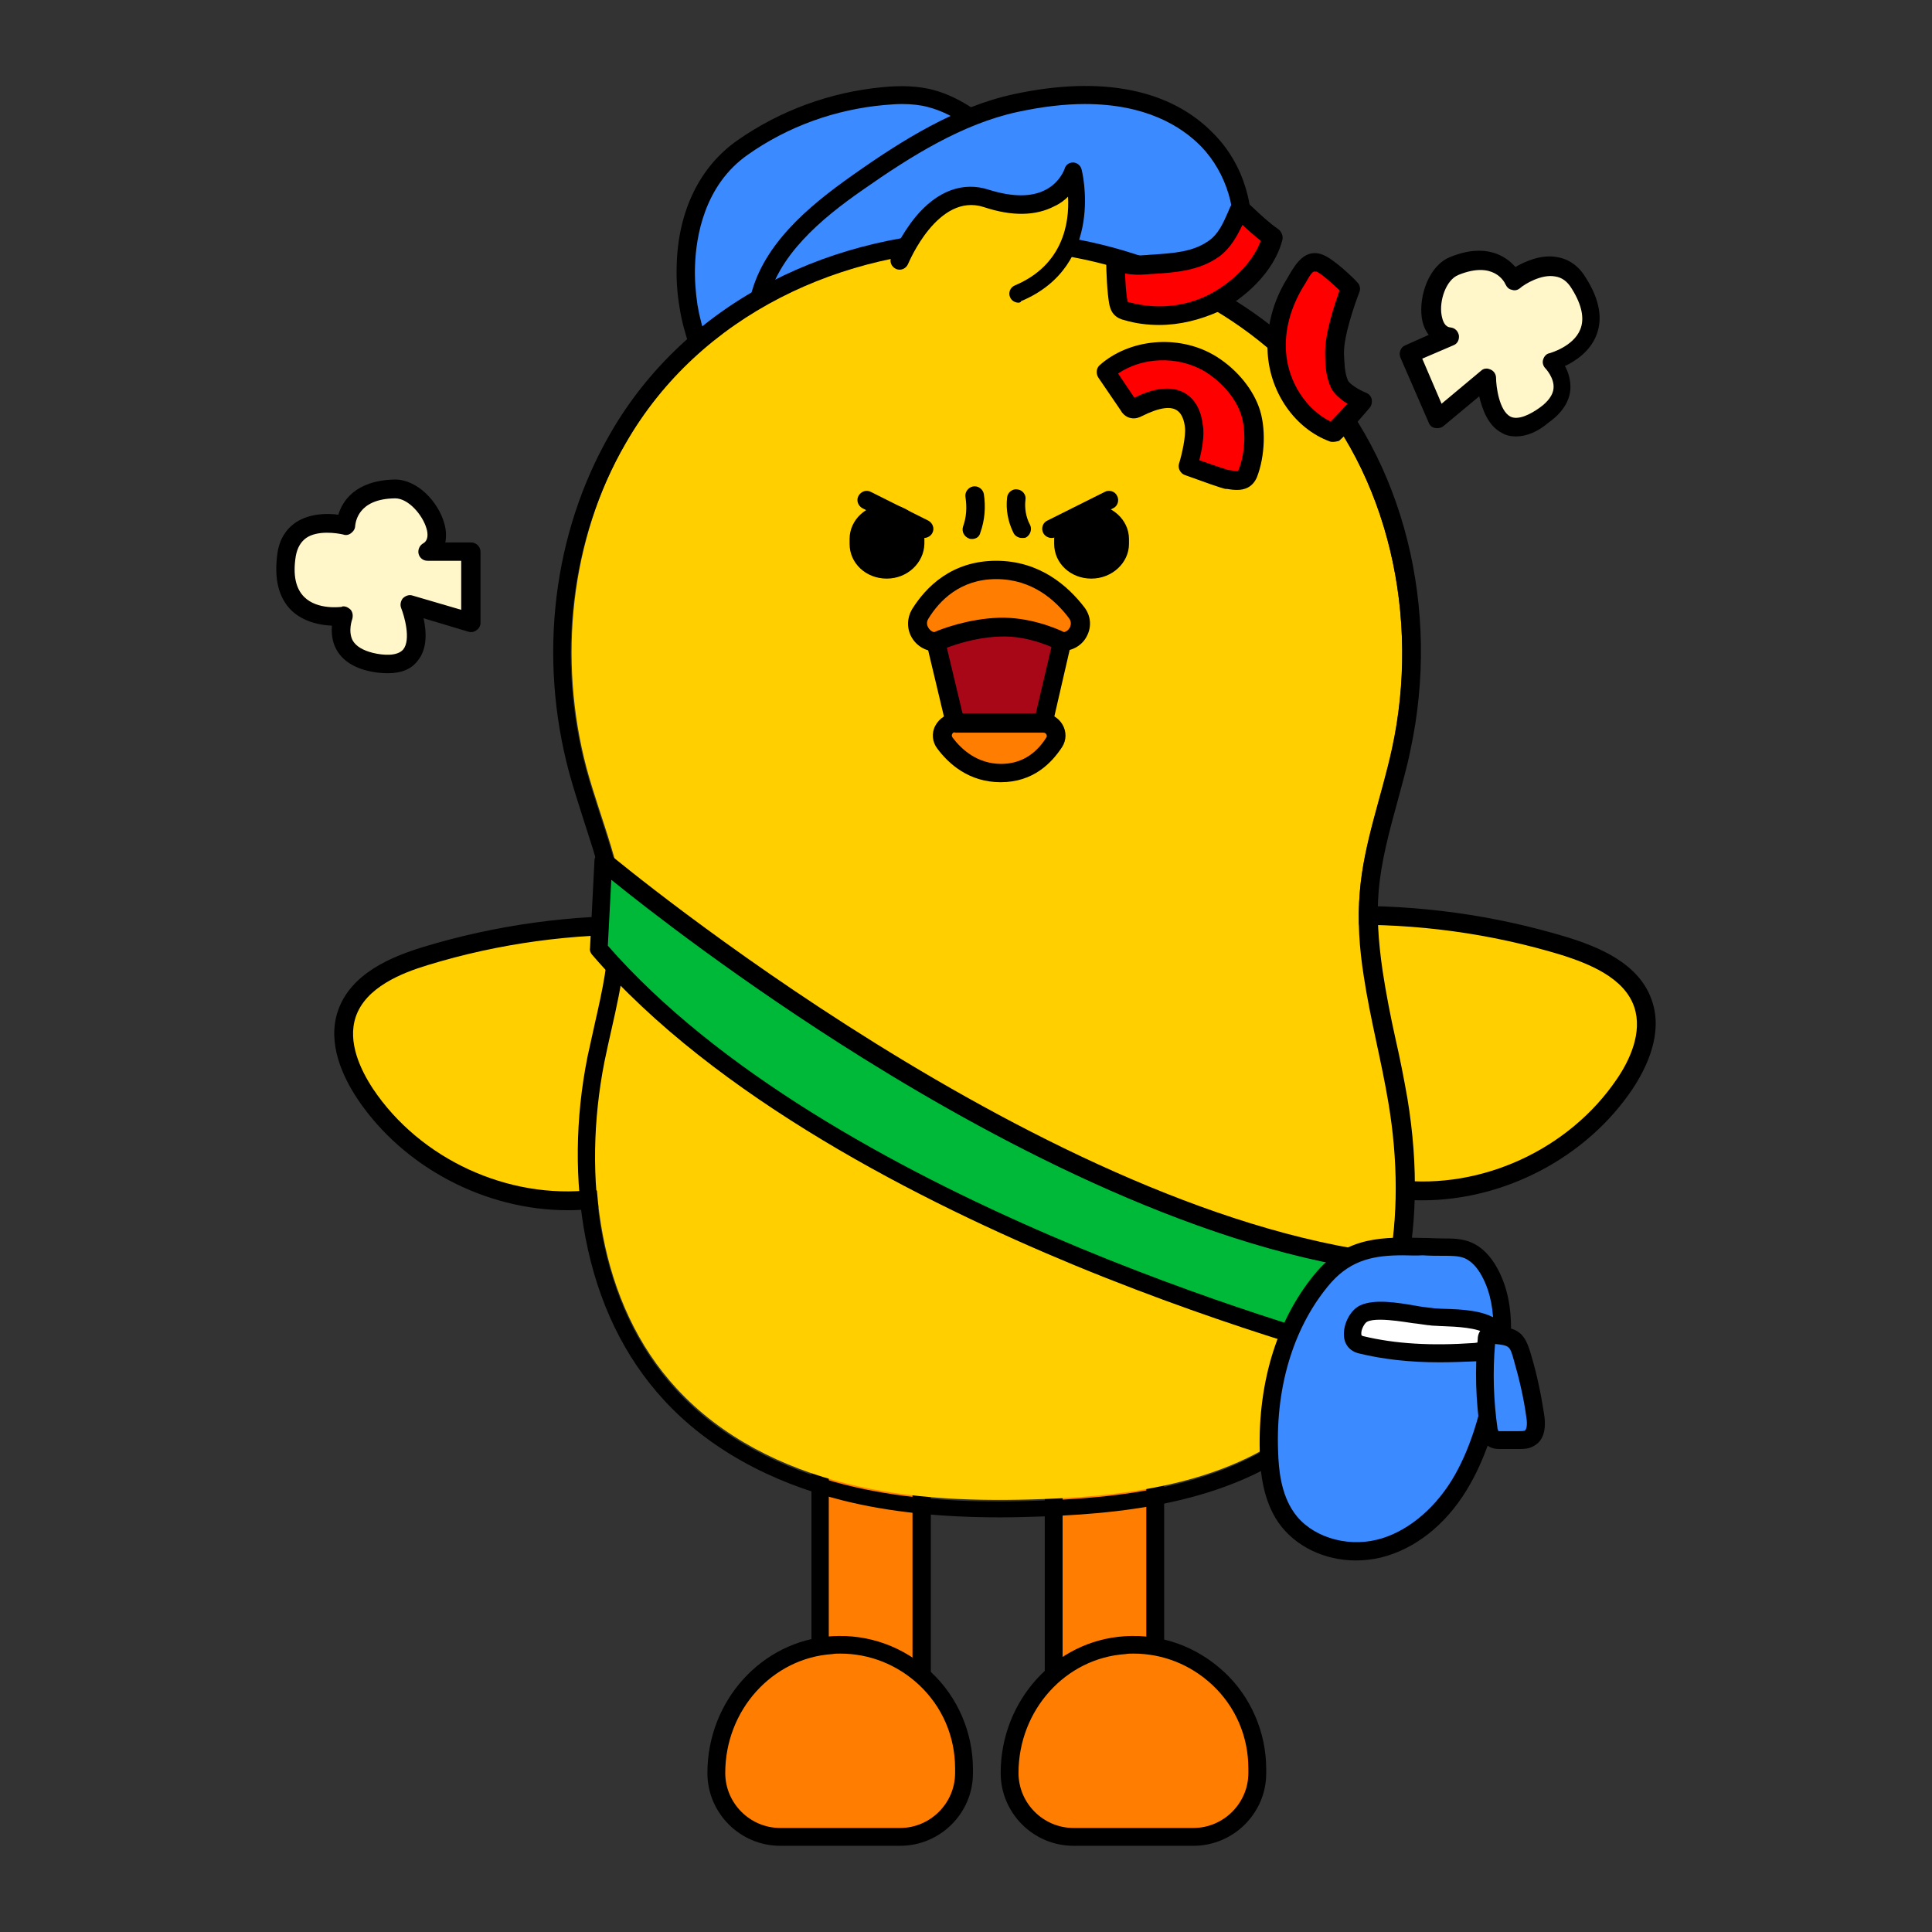 <?xml version="1.0" encoding="utf-8"?>
<!-- Generator: Adobe Illustrator 26.5.0, SVG Export Plug-In . SVG Version: 6.00 Build 0)  -->
<svg version="1.1" id="레이어_1" xmlns="http://www.w3.org/2000/svg" xmlns:xlink="http://www.w3.org/1999/xlink" x="0px"
	 y="0px" viewBox="0 0 390 390" style="enable-background:new 0 0 390 390;" xml:space="preserve">
<rect x="0" y="0" width="390" height="390" fill="#333333" stroke="none"/>
<g>
	<path style="fill:#FFCF00;" d="M254.1,189.7c4.3-4.1,10.8-4.8,16.8-4.9c15.2-0.3,30.4,1.8,45,6.2c6.5,2,13.7,5.2,15.9,11.7
		c1.8,5.4-0.6,11.4-3.8,16.2c-9.9,14.8-28.4,23.3-46.1,21.2"/>
	<path d="M287.1,242.3c-1.8,0-3.6-0.1-5.4-0.3c-1-0.1-1.8-1.1-1.7-2.1c0.1-1,1.1-1.8,2.1-1.7c17,2,34.7-6.2,44.3-20.4
		c2.6-3.8,5.2-9.4,3.5-14.5c-2-6-9.3-8.8-14.6-10.5c-14.4-4.4-29.4-6.4-44.4-6.1c-5.5,0.1-11.6,0.7-15.5,4.4c-0.8,0.7-2,0.7-2.7-0.1
		c-0.7-0.8-0.7-2,0.1-2.7c4.8-4.5,11.8-5.3,18-5.4c15.4-0.3,30.8,1.8,45.6,6.3c6.1,1.9,14.6,5.2,17.1,12.9c2.2,6.5-1,13.3-4,17.8
		C320.2,233.7,303.7,242.3,287.1,242.3z"/>
</g>
<g>
	<path style="fill:#FFCF00;" d="M147.6,191.7c-4.3-4.1-10.8-4.8-16.8-4.9c-15.2-0.3-30.4,1.8-45,6.2c-6.5,2-13.7,5.2-15.9,11.7
		c-1.8,5.4,0.6,11.4,3.8,16.2c9.9,14.8,28.4,23.3,46.1,21.2"/>
	<path d="M114.6,244.3c-16.6,0-33.1-8.6-42.4-22.4c-3-4.5-6.2-11.3-4-17.8c2.6-7.7,11-11,17.1-12.9c14.8-4.5,30.1-6.6,45.6-6.3
		c6.2,0.1,13.2,0.9,18,5.4c0.8,0.7,0.8,1.9,0.1,2.7c-0.7,0.8-1.9,0.8-2.7,0.1c-3.9-3.7-10-4.3-15.5-4.4c-15.1-0.3-30,1.7-44.4,6.1
		c-5.3,1.6-12.6,4.5-14.6,10.5c-1.7,5.1,1,10.7,3.5,14.5c9.5,14.2,27.3,22.4,44.3,20.4c1-0.1,2,0.6,2.1,1.7c0.1,1-0.6,2-1.7,2.1
		C118.2,244.2,116.4,244.3,114.6,244.3z"/>
</g>
<g>
	<g>
		<rect x="165.5" y="274.5" style="fill:#FF7D00;" width="20.5" height="87.7"/>
		<path d="M187.9,364h-24.1v-91.3h24.1V364z M167.3,360.4h16.9v-84.1h-16.9V360.4z"/>
	</g>
	<g>
		<path style="fill:#FF7D00;" d="M194.6,357c0-14.4-12.1-25.9-26.7-24.9c-13.3,0.9-23.3,12.5-23.3,25.8v0c0,7.1,5.8,12.9,12.9,12.9
			h24.2c7.1,0,12.9-5.8,12.9-12.9V357z"/>
		<path d="M181.7,372.6h-24.2c-8.1,0-14.7-6.6-14.7-14.7c0-14.6,11-26.7,25-27.6c7.5-0.5,14.6,2.1,20.1,7.2c5.4,5,8.5,12.2,8.5,19.6
			v0.9C196.4,366,189.8,372.6,181.7,372.6z M169.6,333.8c-0.5,0-1,0-1.6,0.1c-12.1,0.8-21.6,11.3-21.6,24c0,6.1,5,11.1,11.1,11.1
			h24.2c6.1,0,11.1-5,11.1-11.1V357c0-6.5-2.6-12.5-7.3-16.9C181.1,336,175.5,333.8,169.6,333.8z"/>
	</g>
	<g>
		<rect x="212.7" y="272.8" style="fill:#FF7D00;" width="20.5" height="87.9"/>
		<path d="M235,362.6h-24.1V271H235V362.6z M214.5,358.9h16.9v-84.3h-16.9V358.9z"/>
	</g>
	<g>
		<path style="fill:#FF7D00;" d="M253.8,357c0-14.4-12.1-25.9-26.7-24.9c-13.3,0.9-23.3,12.5-23.3,25.8v0c0,7.1,5.8,12.9,12.9,12.9
			h24.2c7.1,0,12.9-5.8,12.9-12.9V357z"/>
		<path d="M240.9,372.6h-24.2c-8.1,0-14.7-6.6-14.7-14.7c0-14.6,11-26.7,25-27.6c7.5-0.5,14.6,2.1,20.1,7.2c5.4,5,8.5,12.2,8.5,19.6
			v0.9C255.6,366,249,372.6,240.9,372.6z M228.8,333.8c-0.5,0-1,0-1.6,0.1c-12.1,0.8-21.6,11.3-21.6,24c0,6.1,5,11.1,11.1,11.1h24.2
			c6.1,0,11.1-5,11.1-11.1V357c0-6.5-2.6-12.5-7.3-16.9C240.3,336,234.7,333.8,228.8,333.8z"/>
	</g>
</g>
<g>
	<g>
		<path style="fill:#3B8AFF;" d="M138.5,53.5c0.3-9.3,3.7-18.4,11.5-23.8c8.3-5.8,18.2-9.4,28.4-10.3c3.2-0.3,6.4-0.3,9.5,0.5
			c3.3,0.8,6.4,2.6,9.2,4.6c8.2,5.9,14.9,14.7,15.7,24.8c0.8,9.5-3.6,18.9-10.4,25.6c-6.8,6.7-15.6,10.9-24.7,13.7
			c-5.4,1.7-11.1,3-16.7,2.3c-5.7-0.6-13.4-4-15.6-9.7c-2.3-6.1-5.3-12.7-6.4-19.3C138.6,59.2,138.4,56.3,138.5,53.5z"/>
		<path d="M164,92.9c-1.1,0-2.1-0.1-3.2-0.2c-6.5-0.7-14.7-4.5-17.1-10.9c-0.5-1.4-1.1-2.9-1.7-4.3c-1.9-5-4-10.1-4.8-15.3
			c-0.5-2.9-0.7-5.8-0.6-8.7c0.3-11,4.7-19.9,12.3-25.2c8.6-6,18.7-9.7,29.2-10.7c4.1-0.4,7.3-0.2,10.1,0.5c3.1,0.8,6.2,2.3,9.8,4.9
			c9.6,6.9,15.6,16.4,16.5,26.1c0.8,9.3-3.3,19.4-10.9,27c-6.2,6.1-14.5,10.8-25.4,14.2C174.3,91.5,169.3,92.9,164,92.9z M182,21
			c-1.1,0-2.2,0.1-3.5,0.2c-9.9,0.9-19.4,4.3-27.5,10c-8.9,6.2-10.5,16.7-10.7,22.4l0,0c-0.1,2.6,0.1,5.3,0.5,8
			c0.8,4.8,2.7,9.8,4.6,14.5c0.6,1.5,1.2,3,1.7,4.4c1.8,4.7,8.6,8,14.1,8.6c5.7,0.6,11.5-0.9,15.9-2.3c10.3-3.2,18.2-7.6,23.9-13.3
			c6.9-6.8,10.6-15.8,9.9-24.1c-0.8-8.6-6.2-17.2-15-23.5c-3.2-2.3-5.9-3.6-8.6-4.3C185.8,21.2,184.1,21,182,21z M138.5,53.5
			L138.5,53.5L138.5,53.5z"/>
	</g>
	<g>
		<path style="fill:#3B8AFF;" d="M152.7,63.9c0.1-0.9,0.2-1.8,0.4-2.8c2.1-10.6,11.7-18.4,20.1-24.3c9.6-6.7,20.3-13.5,31.8-16
			c13.2-2.8,28.7-2.8,38.8,7.6c5.4,5.6,8.2,14.1,6.6,21.8c-1.5,7.5-9.8,14-15.6,18.6C221.2,79.6,203.9,86,186.5,86
			C173.2,86,151.6,80.6,152.7,63.9z"/>
		<path d="M186.5,87.8c-9.7,0-23.5-2.7-30.8-10.5c-3.5-3.8-5.2-8.3-4.8-13.5l0,0c0.1-1,0.2-2,0.4-3c2.2-11.1,11.8-19.1,20.9-25.5
			c9.9-7,20.8-13.8,32.5-16.3c17.7-3.8,31.7-1,40.4,8.1c6,6.1,8.7,15.3,7,23.4c-1.7,8-9.9,14.6-16,19.4l-0.3,0.2
			C221.7,81.5,204.2,87.8,186.5,87.8C186.5,87.8,186.5,87.8,186.5,87.8z M219,21c-4,0-8.5,0.5-13.6,1.6
			c-11.1,2.4-21.5,8.9-31.2,15.7c-8.5,5.9-17.4,13.4-19.4,23.2c-0.2,0.9-0.3,1.7-0.3,2.5c0,0,0,0,0,0c-0.3,4.1,1,7.8,3.8,10.8
			c6,6.5,18.5,9.3,28.1,9.3c0,0,0,0,0,0c16.9,0,33.6-6,47.2-16.8l0.3-0.2c5.6-4.5,13.3-10.6,14.7-17.3c1.4-6.9-1-14.9-6.1-20.2
			C238.4,25.4,231.2,21,219,21z M152.7,63.9L152.7,63.9L152.7,63.9z"/>
	</g>
</g>
<g>
	<path style="fill:#FFCF00;" d="M275.3,196.9c-0.8-5.6-1.3-11.3-0.8-17c0.8-9.8,4.4-19.2,6.5-28.9c5.7-26.2-0.5-55.4-18.8-75
		c-36.4-38.8-108.9-33.6-135.8,13.2c-11.3,19.6-13.8,43.9-8,65.8c2.9,10.7,7.7,21.1,8,32.2c0.3,9.1-2.5,18-4.3,26.9
		c-4.5,23-1.4,49,14.5,66.2c9,9.8,21.4,16,34.4,19.2c12.9,3.2,26.4,3.6,39.7,3.1c19.4-0.7,40.2-3.9,54.3-17.3
		c16.3-15.5,19.1-40.7,15.4-62.8C278.8,214.1,276.6,205.5,275.3,196.9z"/>
	<path d="M199.1,50.3c23.4,0,46.8,8.6,63.1,25.9c18.4,19.5,24.5,48.8,18.8,75c-2.1,9.7-5.7,19-6.5,28.9c-0.5,5.7-0.1,11.3,0.8,17
		c1.3,8.6,3.6,17.2,5,25.7c3.7,22.2,0.9,47.3-15.4,62.8c-14.1,13.4-34.8,16.6-54.3,17.3c-2.9,0.1-5.9,0.2-8.8,0.2
		c-10.4,0-20.8-0.8-30.9-3.3c-12.9-3.2-25.4-9.4-34.4-19.2c-15.9-17.3-19-43.2-14.5-66.2c1.8-8.9,4.5-17.8,4.3-26.9
		c-0.3-11.1-5.1-21.5-8-32.2c-5.9-21.9-3.4-46.2,8-65.8C141.3,63.4,170.2,50.3,199.1,50.3 M199.1,46.6c-15.3,0-30.3,3.5-43.3,10.2
		c-13.9,7.1-25.2,17.8-32.6,30.7c-11.6,20.1-14.6,45.1-8.3,68.5c0.9,3.3,2,6.6,3,9.8c2.4,7.4,4.7,14.3,4.9,21.5
		c0.2,6.3-1.2,12.6-2.7,19.2c-0.5,2.2-1,4.5-1.5,6.8c-2.5,12.5-2.6,25.2-0.4,36.6c2.5,13,7.8,24,15.8,32.7
		c8.8,9.6,21.3,16.6,36.2,20.3c9.2,2.3,19.6,3.4,31.8,3.4c2.8,0,5.8-0.1,9-0.2c18.1-0.7,40.9-3.3,56.6-18.3
		c15.1-14.4,21.1-38.4,16.5-66.1c-0.7-4-1.5-8.1-2.4-12c-1-4.5-1.9-9.1-2.6-13.7c-0.9-6.2-1.2-11.3-0.8-16.1
		c0.5-6,2.1-11.9,3.8-18.1c0.9-3.4,1.9-6.8,2.6-10.3c6.2-28.7-1.3-58.6-19.7-78.2C248.7,56.5,224.8,46.6,199.1,46.6L199.1,46.6z"/>
</g>
<g>
	<path style="fill:#FFCF00;" d="M181.7,52.6c0,0,6.5-16,17.5-12.5c14.6,4.7,17.6-5.4,17.6-5.4s4.8,17.9-11.2,24.6"/>
	<path d="M205.6,61.1c-0.7,0-1.4-0.4-1.7-1.1c-0.4-0.9,0-2,1-2.4c9.7-4.1,11-12.6,10.7-17.9c-0.7,0.7-1.6,1.4-2.7,1.9
		c-3.8,2-8.6,2.1-14.3,0.2c-9.3-3-15.2,11.3-15.3,11.5c-0.4,0.9-1.4,1.4-2.4,1c-0.9-0.4-1.4-1.4-1-2.4c0.1-0.2,1.8-4.3,4.9-8.1
		c4.4-5.3,9.6-7.2,14.8-5.5c4.8,1.5,8.7,1.5,11.5,0c2.9-1.5,3.8-4.2,3.8-4.2c0.2-0.8,0.9-1.3,1.7-1.3c0,0,0,0,0,0
		c0.8,0,1.5,0.6,1.7,1.3c0.1,0.2,5,19.5-12.2,26.7C206.1,61,205.8,61.1,205.6,61.1z"/>
</g>
<g>
	<g>
		<path style="fill:#00B939;" d="M121.7,173.9c0,0,88.7,74.6,161.4,81.4c0,0-0.9,13.7-4.6,19.2c0,0-109.9-27.5-157.6-82.9
			L121.7,173.9z"/>
		<path d="M278.5,276.3c-0.1,0-0.3,0-0.4-0.1c-0.3-0.1-28-7.1-61.2-20.8c-30.7-12.7-72.5-33.8-97.4-62.7c-0.3-0.4-0.5-0.8-0.4-1.3
			l0.9-17.7c0-0.7,0.5-1.3,1.1-1.6c0.6-0.3,1.4-0.2,1.9,0.3c0.9,0.7,89.1,74.3,160.4,81c1,0.1,1.7,0.9,1.6,1.9c0,0.6-1,14.3-4.9,20
			C279.6,276,279,276.3,278.5,276.3z M122.7,190.9c44.3,50.7,142.4,78.2,154.9,81.5c2-4,3.1-11.3,3.5-15.4
			c-37.4-4.1-78.7-25.8-106.9-43.4c-24.7-15.4-43.9-30.4-50.8-36L122.7,190.9z"/>
	</g>
	<g>
		<path style="fill:#3B8AFF;" d="M291.4,251.8c1.7,0,3.4,0,4.9,0.7c2,0.8,3.4,2.6,4.4,4.5c3.7,7,2.6,15.6,0.9,23.4
			c-1.5,6.8-3.5,13.7-7.2,19.6s-9.3,11-16.1,12.7c-6.8,1.7-14.7-0.5-18.7-6.2c-2.7-3.8-3.3-8.7-3.5-13.4
			c-0.4-12.6,2.9-25.7,11.2-35.2C274,250.1,282.1,251.8,291.4,251.8z"/>
		<path d="M273.7,315c-6.3,0-12.2-2.8-15.6-7.6c-3.1-4.5-3.7-10-3.8-14.3c-0.4-14.4,3.7-27.3,11.6-36.5c6.2-7.1,13.5-6.9,21.3-6.7
			c1.4,0,2.8,0.1,4.2,0.1l0,0c1.7,0,3.7,0,5.6,0.8c2.1,0.9,3.9,2.7,5.3,5.3c4.1,7.6,2.8,16.7,1.1,24.6c-1.4,6.4-3.4,13.7-7.4,20.2
			c-4.3,7-10.4,11.8-17.2,13.5C277.1,314.8,275.4,315,273.7,315z M283.2,253.4c-5.6,0-10.3,0.8-14.5,5.5c-7.3,8.4-11.2,20.5-10.7,34
			c0.1,3.8,0.6,8.7,3.2,12.4c3.3,4.8,10.4,7.1,16.8,5.5c5.7-1.4,11.2-5.8,15-11.9c3.7-6,5.6-13,6.9-19.1c1.6-7.2,2.8-15.5-0.7-22.1
			c-1-1.9-2.2-3.1-3.5-3.7c-1.2-0.5-2.7-0.5-4.2-0.5c-1.5,0-2.9,0-4.3-0.1C285.8,253.5,284.5,253.4,283.2,253.4z"/>
	</g>
	<g>
		<path style="fill:#FFFFFF;" d="M288.5,265.7c-3.8-0.4-10.2-2-13.2-0.6c-2.1,0.9-3.6,5.6-0.6,6.3c7.5,1.8,15.4,2,23.1,1.5
			c2.9-0.2,6.9-2.6,3.4-5.1c-2.8-2-8.6-1.8-11.8-2C289.1,265.8,288.8,265.8,288.5,265.7z"/>
		<path d="M290.6,275c-6,0-11.4-0.6-16.3-1.8c-1.7-0.4-2.9-1.7-3-3.5c-0.2-2.4,1.3-5.3,3.3-6.2c2.8-1.3,7.3-0.6,11.3,0.1
			c1,0.2,2,0.3,2.8,0.4l0,0c0.3,0,0.6,0.1,0.8,0.1c0.5,0,1.2,0.1,1.9,0.1c3.6,0.1,8.1,0.3,10.8,2.2c2.3,1.7,2.3,3.5,2,4.4
			c-0.7,2.3-3.7,3.8-6.3,4C295.4,274.9,292.9,275,290.6,275z M278.6,266.4c-1.1,0-2,0.1-2.6,0.4c-0.5,0.2-1.3,1.6-1.2,2.5
			c0,0.3,0.1,0.3,0.3,0.4c6.6,1.6,13.9,2,22.5,1.4c1.4-0.1,2.8-0.9,3.1-1.3c-0.1-0.1-0.2-0.3-0.6-0.5c-1.8-1.3-6.1-1.5-8.9-1.6
			c-0.7,0-1.4-0.1-2-0.1c-0.3,0-0.6-0.1-1-0.1c-0.9-0.1-1.9-0.3-3-0.4C283.2,266.8,280.7,266.4,278.6,266.4z"/>
	</g>
	<g>
		<path style="fill:#3B8AFF;" d="M301.5,269.4c-0.4,0-0.9-0.1-1.2,0.2c-0.2,0.2-0.3,0.6-0.3,0.9c-0.6,6-0.4,12.1,0.5,18.1
			c0.1,0.7,0.3,1.4,0.8,1.8c0.4,0.3,0.9,0.3,1.4,0.3c1.2,0,2.4,0,3.6,0c0.8,0,1.6,0,2.3-0.4c1.5-0.9,1.5-2.9,1.2-4.6
			c-0.6-3.9-1.4-7.8-2.6-11.7C306.3,270.2,305.7,269.8,301.5,269.4z"/>
		<path d="M306.7,292.5c-0.1,0-0.2,0-0.3,0l-3.6,0c-0.6,0-1.5,0-2.4-0.6c-1.3-0.9-1.5-2.3-1.6-3.1c-0.9-6.1-1.1-12.4-0.5-18.5
			c0-0.4,0.1-1.3,0.8-2c0.9-0.9,2.1-0.8,2.6-0.7l0,0c4.9,0.5,6.1,1.4,7.4,6c1.2,4,2,8,2.6,11.9c0.5,3.2-0.2,5.4-2.1,6.4
			C308.6,292.5,307.5,292.5,306.7,292.5z M302.5,288.9c0.1,0,0.3,0,0.3,0l3.6,0c0.5,0,1.1,0,1.4-0.1c0.3-0.2,0.6-1,0.3-2.8
			c-0.5-3.7-1.4-7.6-2.5-11.4c-0.8-2.9-0.9-3-3.8-3.3c-0.5,5.7-0.3,11.5,0.5,17.1C302.4,288.6,302.4,288.8,302.5,288.9z
			 M302.3,288.9L302.3,288.9L302.3,288.9z M301.9,270.5L301.9,270.5L301.9,270.5z"/>
	</g>
</g>
<g>
	<g>
		<path style="fill:#FF0000;" d="M231.1,53.4c-2,0.1-4.2,0-5.9-1c-0.1,2.3,0.1,6.3,0.5,8.5c0.1,0.4,0.2,0.9,0.5,1.2
			c0.3,0.4,0.8,0.5,1.2,0.6c5.8,1.7,12.3,1,17.7-1.7c5-2.6,10.3-7.6,11.7-13.2c-2.4-1.7-4.4-3.7-6.5-5.7c-1.4,2.9-2.5,6.1-5.2,8
			C240.9,53,236,53.1,231.1,53.4z"/>
		<path d="M234,65.6c-2.4,0-4.8-0.3-7.1-1c-0.5-0.1-1.4-0.4-2.1-1.2c-0.6-0.7-0.8-1.6-0.9-2.1c-0.4-2.3-0.6-6.4-0.6-8.9
			c0-0.7,0.4-1.3,1-1.6c0.6-0.3,1.3-0.3,1.9,0c1.2,0.7,2.7,0.9,4.9,0.7l0,0c0.5,0,1-0.1,1.5-0.1c4.2-0.3,8.2-0.5,11.4-2.8
			c1.9-1.3,2.9-3.5,3.9-5.8c0.2-0.5,0.4-1,0.7-1.5c0.3-0.5,0.8-0.9,1.4-1c0.6-0.1,1.2,0.1,1.7,0.5l1,0.9c1.8,1.7,3.5,3.3,5.4,4.6
			c0.6,0.5,0.9,1.3,0.8,2c-1.7,6.8-7.9,12-12.7,14.5C242.2,64.6,238.1,65.6,234,65.6z M227.6,60.9c0.1,0,0.2,0.1,0.3,0.1
			c5.4,1.5,11.3,1,16.3-1.6c4-2.1,8.6-6.1,10.3-10.8c-1.3-1-2.5-2.1-3.7-3.2c-1.1,2.3-2.4,4.7-4.7,6.4c-4.1,2.9-8.8,3.2-13.4,3.5
			c-0.5,0-1,0.1-1.5,0.1l0,0c-1.1,0.1-2.6,0.1-4.1-0.2c0.1,2,0.2,4.1,0.5,5.5C227.5,60.6,227.5,60.8,227.6,60.9z M227.6,61L227.6,61
			L227.6,61z"/>
	</g>
	<g>
		<path style="fill:#FF0000;" d="M257.8,71.1c0.5,6.9,4.8,13.7,11.3,16.2c2.2-1.9,6-6.4,6-6.4s-3.8-1.6-4.6-3.5s-0.9-4-1-6.1
			c-0.1-4.6,3.2-13.1,3.2-13.1s-4.1-4.2-6.2-5c-2.5-1-3.6,1.6-5,3.9C258.9,61.2,257.4,66.2,257.8,71.1z"/>
		<path d="M269.1,89.2c-0.2,0-0.5,0-0.7-0.1c-7-2.6-12-9.8-12.5-17.8c-0.3-5.1,1-10.4,4-15.2c0.1-0.2,0.3-0.5,0.4-0.7
			c1.2-2,3.2-5.5,6.9-3.9c2.3,1,6.1,4.7,6.8,5.5c0.5,0.5,0.7,1.3,0.4,2c-0.9,2.3-3.2,8.9-3.1,12.4c0.1,1.9,0.1,3.8,0.8,5.4
			c0.3,0.7,2.2,1.9,3.7,2.5c0.5,0.2,1,0.7,1.1,1.3c0.1,0.6,0,1.2-0.4,1.7c-0.2,0.2-3.9,4.7-6.2,6.7
			C269.9,89.1,269.5,89.2,269.1,89.2z M265.4,54.8c-0.4,0-0.8,0.4-1.9,2.4c-0.2,0.3-0.3,0.5-0.5,0.8c-2.5,4.2-3.7,8.7-3.4,13
			c0,0,0,0,0,0c0.4,6.1,4.1,11.7,9,14.1c1.1-1.1,2.4-2.5,3.4-3.6c-1.3-0.8-2.8-2-3.4-3.4c-1-2.3-1.1-4.6-1.1-6.8
			c-0.1-3.9,2-10.1,2.9-12.7c-1.6-1.5-3.7-3.4-4.7-3.8C265.6,54.9,265.5,54.8,265.4,54.8z"/>
	</g>
	<g>
		<path style="fill:#FF0000;" d="M244,73.2c-6.4-3.6-15.1-3-20.7,1.9c1.5,2.2,3,4.4,4.5,6.6c0.2,0.3,0.5,0.7,0.9,0.8
			c0.3,0.1,0.7-0.1,1-0.3c3-1.5,6.8-2.9,9.4-0.7c1.3,1.1,1.9,2.9,2,4.6c0.3,2.7-1.2,8.1-1.2,8.1s7.1,2.6,7.9,2.7
			c1.9,0.3,3.4,0.7,4.1-1.2c1.5-3.7,1.8-9.2,0.4-12.9C250.9,78.7,247.5,75.2,244,73.2z"/>
		<path d="M249.7,98.9c-0.7,0-1.4-0.1-2-0.2l-0.3,0c-0.7-0.1-4.9-1.6-8.2-2.8c-0.9-0.3-1.5-1.4-1.2-2.3c0.6-1.9,1.4-5.6,1.2-7.3
			c-0.1-1.1-0.5-2.6-1.4-3.3c-1.3-1.1-3.7-0.8-7.3,1c-0.4,0.2-1.2,0.6-2.2,0.4c-1.2-0.2-1.9-1.2-2.1-1.6l-4.5-6.6
			c-0.5-0.8-0.4-1.9,0.3-2.5c6-5.3,15.7-6.2,22.9-2.1l0,0c4.2,2.4,7.7,6.4,9.2,10.5c1.5,4,1.3,10-0.4,14.3
			C252.8,98.4,251.2,98.9,249.7,98.9z M242.1,92.9c2.8,1,5.5,1.9,5.9,2l0.2,0c0.6,0.1,1.4,0.2,1.7,0.2c0,0,0-0.1,0.1-0.2
			c1.4-3.4,1.6-8.4,0.4-11.6c-1.2-3.3-4.1-6.5-7.5-8.5l0,0c-5.4-3-12.3-2.7-17.2,0.6l3.3,4.9c2.1-1.1,7.4-3.4,11.1-0.3
			c1.5,1.3,2.4,3.2,2.7,5.8C243.2,87.8,242.6,90.9,242.1,92.9z"/>
	</g>
</g>
<g>
	<path style="fill:#FFF6C9;" d="M86.3,111.4h8.7v14.3L82.7,122c0,0,6.1,14.5-7.8,11.6c-8.6-1.8-5.6-9.3-5.6-9.3s-13.6,2.1-11.4-12.3
		c1.3-8.7,11.9-5.9,11.9-5.9s0-7.2,9.8-7.4C85.4,98.6,91.2,108.6,86.3,111.4z"/>
	<path d="M78.3,135.9c-1.1,0-2.4-0.1-3.7-0.4c-3.2-0.7-5.5-2.2-6.7-4.4c-0.9-1.6-1-3.4-0.9-4.8c-2.3-0.1-5.7-0.7-8.2-3.1
		c-2.6-2.6-3.5-6.4-2.8-11.5c0.4-2.8,1.7-4.9,3.8-6.3c2.8-1.8,6.3-1.8,8.5-1.5c0.8-2.7,3.4-6.9,11.3-7.1c4.6-0.1,8.9,4.5,10.1,8.9
		c0.4,1.4,0.4,2.7,0.2,3.8h5.2c1,0,1.9,0.8,1.9,1.9v14.3c0,0.6-0.3,1.2-0.8,1.5c-0.5,0.4-1.1,0.5-1.7,0.3l-9-2.7
		c0.6,2.7,0.8,6.2-1.2,8.6C83,135.1,81,135.9,78.3,135.9z M69.3,122.4c0.6,0,1.1,0.3,1.5,0.7c0.4,0.5,0.5,1.2,0.3,1.9
		c0,0-0.9,2.4,0.1,4.3c0.7,1.2,2.1,2,4.1,2.5c2.1,0.5,4.9,0.7,6.1-0.7c1.6-2,0.2-6.8-0.4-8.3c-0.3-0.7-0.1-1.5,0.3-2
		c0.5-0.5,1.2-0.8,1.9-0.6l9.9,2.9v-9.9h-6.8c-0.9,0-1.6-0.6-1.8-1.4c-0.2-0.8,0.2-1.7,0.9-2.1c1.1-0.6,1-2,0.7-3
		c-0.8-2.8-3.7-6.1-6.3-6.1c0,0,0,0-0.1,0c-7.6,0.1-7.9,5-8,5.5c0,0.6-0.3,1.1-0.8,1.5c-0.5,0.4-1.1,0.5-1.6,0.3
		c-1.3-0.3-5.2-0.9-7.5,0.7c-1.1,0.8-1.8,2-2.1,3.7c-0.6,3.8,0,6.5,1.7,8.2c2.7,2.7,7.5,2,7.6,2C69.1,122.4,69.2,122.4,69.3,122.4z"
		/>
</g>
<g>
	<path style="fill:#FFF6C9;" d="M292.6,67.9l-8,3.5l5.7,13.1l9.9-8.3c0,0,0.2,15.8,11.7,7.5c7.2-5.1,1.5-10.8,1.5-10.8
		s13.3-3.5,5.5-15.9c-4.6-7.5-13.3-0.7-13.3-0.7s-2.8-6.6-12-2.9C288.3,55.8,287,67.3,292.6,67.9z"/>
	<path d="M306,88.1c-1,0-2-0.2-2.8-0.7c-2.8-1.4-4-4.8-4.6-7.4l-7.2,6c-0.5,0.4-1.1,0.5-1.7,0.4c-0.6-0.1-1.1-0.5-1.3-1.1l-5.7-13.1
		c-0.2-0.5-0.2-1,0-1.5c0.2-0.5,0.5-0.8,1-1l4.7-2.1c-0.7-0.9-1.2-2.1-1.4-3.5c-0.6-4.5,1.5-10.5,5.7-12.2c7.3-3,11.4-0.1,13.2,2
		c1.9-1.1,5.2-2.6,8.4-2c2.5,0.4,4.5,1.9,5.9,4.3c2.7,4.3,3.4,8.2,2,11.6c-1.3,3.2-4.2,5.1-6.3,6.1c0.7,1.2,1.2,2.9,1.1,4.7
		c-0.2,2.5-1.7,4.8-4.4,6.7C310.4,87.2,308.1,88.1,306,88.1z M300.1,74.4c0.3,0,0.5,0.1,0.8,0.2c0.7,0.3,1.1,1,1.1,1.7
		c0,1.6,0.6,6.6,2.9,7.8c1.6,0.8,4.1-0.5,5.9-1.8c1.7-1.2,2.7-2.6,2.8-3.9c0.2-2.1-1.6-4-1.6-4c-0.5-0.5-0.7-1.2-0.5-1.8
		c0.2-0.7,0.7-1.2,1.3-1.3c0,0,4.8-1.3,6.2-4.8c0.9-2.2,0.3-5-1.7-8.2c-0.9-1.5-2-2.3-3.4-2.5c-2.7-0.5-6.1,1.5-7.1,2.4
		c-0.5,0.4-1.1,0.5-1.6,0.3c-0.6-0.1-1-0.5-1.3-1.1c-0.2-0.5-2.4-4.8-9.5-1.9c-2.5,1-3.9,5.2-3.4,8.1c0.2,1.1,0.6,2.4,1.8,2.5
		c0.9,0.1,1.5,0.7,1.7,1.6c0.1,0.9-0.3,1.7-1.1,2l-6.3,2.7l3.9,9.1l7.9-6.6C299.3,74.5,299.7,74.4,300.1,74.4z"/>
</g>
<g>
	<g>
		<g>
			<g>
				<g>
					<path style="fill-rule:evenodd;clip-rule:evenodd;" d="M220.3,116.8L220.3,116.8c-4.2,0-7.5-3.1-7.5-7v-1c0-3.9,3.4-7,7.5-7
						s7.6,3.1,7.6,7v1C227.9,113.6,224.5,116.8,220.3,116.8"/>
				</g>
				<g>
					<path style="fill-rule:evenodd;clip-rule:evenodd;" d="M179,116.8L179,116.8c-4.2,0-7.5-3.1-7.5-7v-1c0-3.9,3.4-7,7.5-7
						s7.6,3.1,7.6,7v1C186.5,113.6,183.2,116.8,179,116.8"/>
				</g>
			</g>
		</g>
	</g>
	<g>
		<path style="fill:#FF7D00;" d="M210.6,145.9c2,0,3.2,2.2,2.2,3.9c-1.8,2.8-5,6.2-10.7,6.2c-5.5,0-9.2-3.2-11.3-6
			c-1.3-1.7,0-4.1,2.1-4.1H210.6z"/>
		<path d="M202,157.9c-6.4,0-10.5-3.7-12.8-6.8c-1-1.3-1.2-3.1-0.4-4.6c0.8-1.5,2.3-2.5,4-2.5h17.8c1.6,0,3.1,0.9,3.9,2.3
			c0.8,1.4,0.8,3.1-0.1,4.5C212.3,154,208.6,157.9,202,157.9z M192.8,147.8c-0.4,0-0.5,0.2-0.6,0.4c-0.1,0.2-0.1,0.4,0.1,0.7
			c1.8,2.4,5,5.3,9.8,5.3c3.8,0,6.9-1.8,9.1-5.3c0.2-0.3,0.1-0.5,0-0.7c-0.1-0.1-0.2-0.3-0.6-0.3H192.8z"/>
	</g>
	<g>
		<line style="fill:#FFCF00;" x1="175" y1="100.9" x2="186.5" y2="106.7"/>
		<path d="M186.5,108.6c-0.3,0-0.6-0.1-0.8-0.2l-11.6-5.8c-0.9-0.5-1.3-1.6-0.8-2.5c0.5-0.9,1.6-1.3,2.5-0.8l11.6,5.8
			c0.9,0.5,1.3,1.6,0.8,2.5C187.9,108.2,187.2,108.6,186.5,108.6z"/>
	</g>
	<g>
		<line style="fill:#FFCF00;" x1="223.9" y1="100.9" x2="212.3" y2="106.7"/>
		<path d="M212.3,108.6c-0.7,0-1.4-0.4-1.7-1c-0.5-0.9-0.1-2.1,0.8-2.5l11.6-5.8c0.9-0.5,2.1-0.1,2.5,0.8c0.5,0.9,0.1,2.1-0.8,2.5
			l-11.6,5.8C212.9,108.5,212.6,108.6,212.3,108.6z"/>
	</g>
	<path d="M196.2,108.8c-0.2,0-0.4,0-0.6-0.1c-1-0.4-1.5-1.4-1.2-2.4c0.7-1.9,0.8-3.9,0.5-5.9c-0.2-1,0.5-2,1.5-2.2
		c1-0.2,2,0.5,2.2,1.5c0.4,2.6,0.2,5.3-0.7,7.8C197.7,108.4,197,108.8,196.2,108.8z"/>
	<path d="M206.3,108.6c-0.7,0-1.4-0.4-1.7-1c-1.1-2.2-1.6-4.7-1.3-7.2c0.1-1,1.1-1.8,2.1-1.6c1,0.1,1.8,1.1,1.6,2.1
		c-0.2,1.7,0.1,3.5,0.9,5c0.5,0.9,0.1,2.1-0.8,2.6C206.9,108.6,206.6,108.6,206.3,108.6z"/>
	<g>
		<polygon style="fill:#A80718;" points="188.9,129.5 192.8,145.9 210.6,145.9 214.4,129.5 203.4,122.3 		"/>
		<path d="M212.1,147.8h-20.8l-4.6-19.3l16.8-8.4l13,8.6L212.1,147.8z M194.3,144h14.8l3.2-13.6l-9-5.9l-12.2,6.1L194.3,144z"/>
	</g>
	<g>
		<path style="fill:#FF7D00;" d="M188.9,129.5c-2.9,0-4.6-3.1-3.1-5.6c2.5-4.1,7.2-8.9,15.4-8.9c8,0,13.2,4.6,16.2,8.7
			c1.8,2.4,0.1,5.8-3,5.8c0,0-6-3.2-12.8-3C194.9,126.8,188.9,129.5,188.9,129.5z"/>
		<path d="M214.4,131.4H214l-0.4-0.2c-0.1,0-5.7-3-11.8-2.7c-6.3,0.2-12,2.8-12.1,2.8l-0.4,0.2l-0.4,0c-2,0-3.9-1.1-4.9-2.9
			c-1-1.8-0.9-3.9,0.1-5.6c2.8-4.5,8-9.8,17-9.8c8.8,0,14.5,5.1,17.8,9.4c1.3,1.7,1.5,3.9,0.5,5.8
			C218.5,130.2,216.6,131.4,214.4,131.4z M201.1,116.9c-7.3,0-11.5,4.4-13.7,8c-0.5,0.8-0.2,1.5,0,1.8c0.1,0.2,0.5,0.8,1.2,0.9
			c1.6-0.7,7-2.7,13-2.9c6.1-0.2,11.5,2.1,13.2,2.9c0.8-0.2,1.1-0.8,1.2-1c0.1-0.3,0.4-1-0.2-1.8
			C213.1,121.2,208.4,116.9,201.1,116.9z"/>
	</g>
</g>
</svg>
